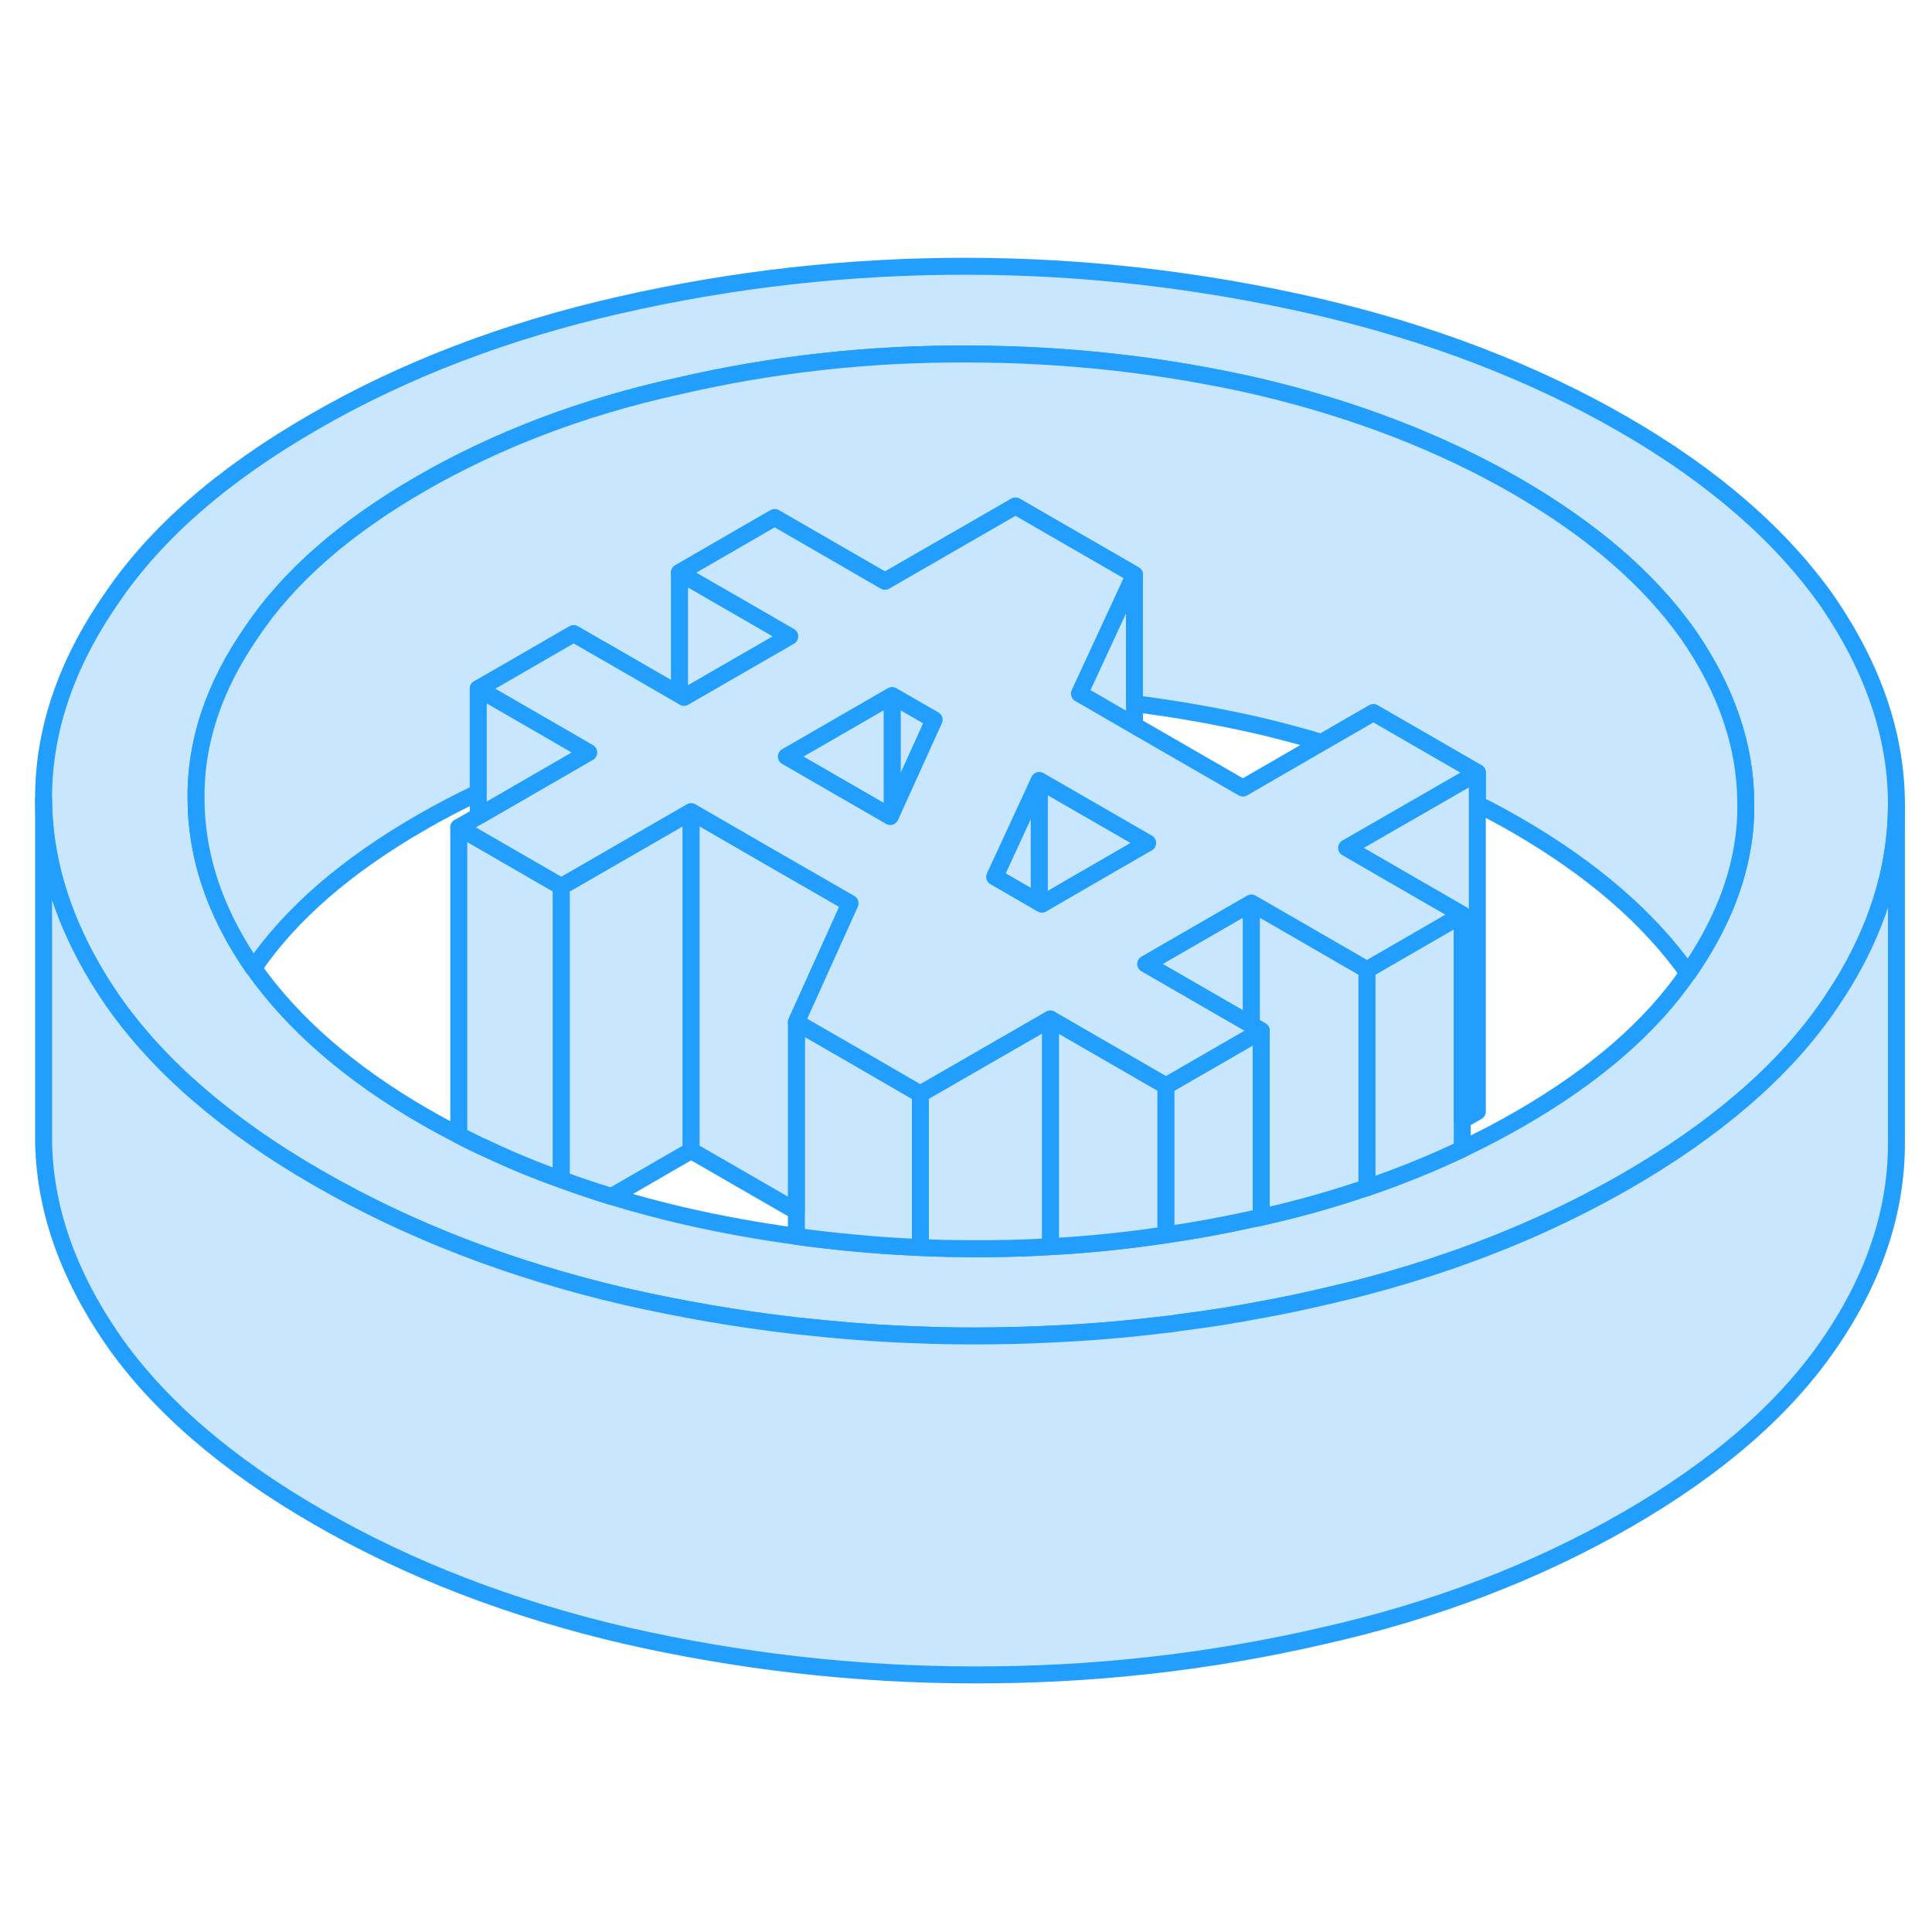 <svg width="48" height="48" viewBox="0 0 114 88" fill="#c8e7ff" xmlns="http://www.w3.org/2000/svg" stroke-width="1px" stroke-linecap="round" stroke-linejoin="round"><path d="M107.861 22.52C105.131 18.631 101.131 15.12 95.79 12.04C90.4 8.931 84.32 6.621 77.63 5.071C70.861 3.521 64.02 2.721 57.06 2.711C50.111 2.701 43.27 3.471 36.6 4.991C29.851 6.521 23.831 8.831 18.52 11.9C13.161 14.991 9.171 18.46 6.561 22.34C3.881 26.21 2.551 30.16 2.571 34.17C2.591 37.531 3.551 40.84 5.431 44.12C5.801 44.77 6.211 45.41 6.651 46.05C8.011 48.001 9.711 49.861 11.761 51.62C13.761 53.34 16.09 54.98 18.761 56.511C24.11 59.6 30.151 61.931 36.88 63.501C40.221 64.26 43.59 64.841 46.99 65.231C47.291 65.26 47.59 65.29 47.891 65.32C50.02 65.55 52.16 65.701 54.31 65.77C55.34 65.811 56.37 65.831 57.401 65.831C58.931 65.831 60.461 65.8 61.98 65.721C64.27 65.621 66.54 65.43 68.8 65.15C69.07 65.13 69.341 65.091 69.611 65.04C71.221 64.841 72.82 64.591 74.421 64.281C75.6 64.07 76.781 63.821 77.951 63.55C78.32 63.471 78.68 63.38 79.04 63.291H79.05C79.591 63.17 80.121 63.031 80.66 62.891C82.32 62.45 83.941 61.961 85.52 61.41C89.27 60.12 92.77 58.531 96.031 56.651C98.591 55.17 100.851 53.59 102.801 51.92C104.891 50.13 106.621 48.23 107.991 46.211C108.381 45.63 108.751 45.06 109.081 44.48C110.971 41.2 111.901 37.85 111.901 34.461V34.37C111.881 30.36 110.511 26.41 107.861 22.52ZM102.811 36.99C102.401 39.45 101.351 41.87 99.71 44.27C99.68 44.321 99.641 44.37 99.6 44.42C97.421 47.59 94.111 50.461 89.71 53.001C88.6 53.641 87.46 54.24 86.281 54.8C84.49 55.651 82.611 56.41 80.66 57.081C80.421 57.151 80.18 57.23 79.941 57.31C78.21 57.88 76.421 58.37 74.561 58.791C74.51 58.8 74.471 58.81 74.421 58.821C74.231 58.861 74.031 58.91 73.841 58.941C72.171 59.31 70.49 59.62 68.8 59.861C66.55 60.2 64.27 60.441 61.98 60.56C60.471 60.651 58.95 60.691 57.42 60.681C56.38 60.681 55.34 60.66 54.31 60.611C52.92 60.55 51.531 60.461 50.151 60.321C49.09 60.221 48.041 60.1 46.99 59.95C44.711 59.641 42.45 59.23 40.211 58.711C38.8 58.38 37.431 58.011 36.09 57.6C35.081 57.291 34.09 56.961 33.12 56.6C31.631 56.071 30.191 55.48 28.8 54.821C28.21 54.56 27.64 54.281 27.07 53.98C26.381 53.63 25.701 53.261 25.041 52.88C20.581 50.31 17.25 47.37 14.96 44.13C14.95 44.13 14.95 44.12 14.95 44.12C13.23 41.641 12.181 39.13 11.771 36.59C11.64 35.8 11.57 35.001 11.57 34.211C11.511 30.84 12.611 27.52 14.841 24.311C17.02 21.041 20.37 18.12 24.84 15.54C29.3 12.97 34.35 11.03 39.99 9.791C45.581 8.491 51.331 7.851 57.17 7.891C62.961 7.901 68.68 8.531 74.331 9.831C79.941 11.161 85.01 13.111 89.471 15.681C93.96 18.28 97.3 21.18 99.6 24.421C101.861 27.68 103.001 31.011 103.011 34.361C103.031 35.24 102.961 36.12 102.811 36.99Z" stroke="#229EFF" stroke-linejoin="round"/><path d="M54.31 51.55V60.61C52.92 60.55 51.531 60.46 50.151 60.32C49.09 60.22 48.041 60.1 46.99 59.95V47.32L50.441 49.31L54.2 51.49L54.31 51.55Z" stroke="#229EFF" stroke-linejoin="round"/><path d="M33.12 39.31V56.6C31.631 56.07 30.191 55.48 28.8 54.82C28.21 54.56 27.641 54.28 27.071 53.98V35.82L28.221 36.48L33.12 39.31Z" stroke="#229EFF" stroke-linejoin="round"/><path d="M40.781 34.891V54.891L36.091 57.601C35.081 57.291 34.091 56.961 33.121 56.601V39.311L40.091 35.291L40.781 34.891Z" stroke="#229EFF" stroke-linejoin="round"/><path d="M50.16 40.301L46.99 47.321V58.471L40.781 54.891V34.891L45.541 37.641L50.16 40.301Z" stroke="#229EFF" stroke-linejoin="round"/><path d="M68.8 51.07V59.86C66.55 60.2 64.27 60.44 61.98 60.56V47.13L68.8 51.07Z" stroke="#229EFF" stroke-linejoin="round"/><path d="M73.841 40.281V47.481L67.601 43.881L73.841 40.281Z" stroke="#229EFF" stroke-linejoin="round"/><path d="M74.421 47.82V58.82C74.231 58.86 74.031 58.91 73.841 58.94C72.171 59.31 70.49 59.62 68.8 59.86V51.07L68.96 50.97H68.971L73.841 48.16L74.421 47.82Z" stroke="#229EFF" stroke-linejoin="round"/><path d="M80.661 44.221V57.081C80.421 57.151 80.181 57.231 79.941 57.311C78.211 57.881 76.421 58.371 74.561 58.791C74.511 58.801 74.471 58.811 74.421 58.821V47.821L73.841 47.481V40.281L80.661 44.221Z" stroke="#229EFF" stroke-linejoin="round"/><path d="M86.281 40.971V54.801C84.491 55.651 82.611 56.411 80.661 57.081V44.221L86.281 40.971Z" stroke="#229EFF" stroke-linejoin="round"/><path d="M66.94 20.911V29.811L64.2 28.221H64.19L63.69 27.931L65.9 23.161L66.94 20.911Z" stroke="#229EFF" stroke-linejoin="round"/><path d="M46.601 24.55L40.361 28.151L40.091 27.991V20.791L44.821 23.52L46.601 24.55Z" stroke="#229EFF" stroke-linejoin="round"/><path d="M103.01 34.36C103.03 35.24 102.96 36.12 102.81 36.99C102.4 39.45 101.35 41.87 99.71 44.27C99.68 44.32 99.64 44.37 99.6 44.42C97.3 41.18 93.96 38.28 89.47 35.68C88.72 35.25 87.95 34.83 87.17 34.45V32.59L81.04 29.05L77.99 30.81C76.8 30.45 75.58 30.13 74.33 29.83C71.88 29.27 69.42 28.83 66.94 28.52V20.91L59.92 16.86L52.22 21.3L45.71 17.54L40.09 20.79V27.99L35.4 25.28H35.391L33.85 24.39L29.18 27.09H29.171L28.22 27.64V33.77C27.06 34.32 25.93 34.91 24.84 35.54C20.45 38.07 17.14 40.93 14.96 44.13C14.95 44.13 14.95 44.12 14.95 44.12C13.23 41.64 12.18 39.13 11.77 36.59C11.64 35.8 11.57 35 11.57 34.21C11.51 30.84 12.61 27.52 14.84 24.31C17.02 21.04 20.37 18.12 24.84 15.54C29.3 12.97 34.35 11.03 39.99 9.79C45.58 8.49 51.33 7.85 57.17 7.89C62.96 7.9 68.68 8.53 74.33 9.83C79.94 11.16 85.01 13.11 89.47 15.68C93.96 18.28 97.3 21.18 99.6 24.42C101.86 27.68 103 31.01 103.01 34.36Z" stroke="#229EFF" stroke-linejoin="round"/><path d="M67.721 36.741L66.941 37.191L63.721 39.051L61.481 40.351L61.321 40.261V33.051L66.941 36.291L67.721 36.741Z" stroke="#229EFF" stroke-linejoin="round"/><path d="M111.901 34.46V54.37C111.921 58.39 110.631 62.35 107.991 66.21C105.341 70.11 101.341 73.58 96.031 76.65C90.671 79.74 84.661 82.05 77.951 83.55C71.231 85.1 64.361 85.85 57.401 85.83C50.45 85.82 43.611 85.03 36.881 83.5C30.151 81.93 24.111 79.6 18.761 76.51C13.371 73.4 9.341 69.91 6.651 66.05C3.961 62.14 2.591 58.19 2.571 54.17V34.17C2.591 37.53 3.551 40.84 5.431 44.12C5.801 44.77 6.211 45.41 6.651 46.05C8.011 48 9.711 49.86 11.761 51.62C13.761 53.34 16.091 54.98 18.761 56.51C24.111 59.6 30.151 61.93 36.881 63.5C40.221 64.26 43.59 64.84 46.99 65.23C47.291 65.26 47.591 65.29 47.891 65.32C50.021 65.55 52.16 65.7 54.31 65.77C55.34 65.81 56.37 65.83 57.401 65.83C58.931 65.83 60.461 65.8 61.981 65.72C64.271 65.62 66.54 65.43 68.8 65.15C69.07 65.13 69.341 65.09 69.611 65.04C71.221 64.84 72.821 64.59 74.421 64.28C75.601 64.07 76.781 63.82 77.951 63.55C78.321 63.47 78.681 63.38 79.041 63.29H79.05C79.591 63.17 80.121 63.03 80.661 62.89C82.321 62.45 83.941 61.96 85.52 61.41C89.27 60.12 92.77 58.53 96.031 56.65C98.591 55.17 100.851 53.59 102.801 51.92C104.891 50.13 106.621 48.23 107.991 46.21C108.381 45.63 108.751 45.06 109.081 44.48C110.971 41.2 111.901 37.85 111.901 34.46Z" stroke="#229EFF" stroke-linejoin="round"/><path d="M87.171 32.59V52.59L86.281 53.1V40.97L79.46 37.03L85.421 33.6L87.171 32.59Z" stroke="#229EFF" stroke-linejoin="round"/><path d="M55.121 29.471L52.641 34.941V28.041L55.121 29.471Z" stroke="#229EFF" stroke-linejoin="round"/><path d="M52.64 28.041V34.941L52.53 35.181L46.4 31.64L52.64 28.041Z" stroke="#229EFF" stroke-linejoin="round"/><path d="M61.32 33.051V40.261L58.69 38.741L59.43 37.141L61.32 33.051Z" stroke="#229EFF" stroke-linejoin="round"/><path d="M85.421 33.6L87.171 32.59L81.041 29.05L77.99 30.81L73.341 33.5L66.941 29.81L64.201 28.22H64.191L63.691 27.93L65.9 23.16L66.941 20.91L59.921 16.86L52.221 21.3L45.711 17.54L40.09 20.79L44.821 23.52L46.601 24.55L40.361 28.15L40.09 27.99L35.401 25.28H35.391L33.851 24.39L29.18 27.09H29.171L28.221 27.64L34.52 31.28L34.731 31.4L28.221 35.16L27.071 35.82L28.221 36.48L33.12 39.31L40.09 35.29L40.781 34.89L45.541 37.64L50.161 40.3L46.99 47.32L50.441 49.31L54.201 51.49L54.31 51.55L61.321 47.51L61.981 47.13L68.8 51.07L68.96 50.97H68.971L73.841 48.16L74.421 47.82L73.841 47.48L67.601 43.88L73.841 40.28L80.661 44.22L86.281 40.97L79.46 37.03L85.421 33.6ZM52.641 34.94L52.531 35.18L46.401 31.64L52.641 28.04L55.12 29.47L52.641 34.94ZM66.941 37.19L63.721 39.05L61.481 40.35L61.321 40.26L58.691 38.74L59.431 37.14L61.321 33.05L66.941 36.29L67.721 36.74L66.941 37.19Z" stroke="#229EFF" stroke-linejoin="round"/><path d="M34.73 31.401L28.221 35.161V27.641L34.52 31.281L34.73 31.401Z" stroke="#229EFF" stroke-linejoin="round"/><path d="M61.981 47.13V60.56C60.471 60.65 58.951 60.69 57.421 60.68C56.381 60.68 55.34 60.66 54.31 60.61V51.55L61.321 47.51L61.981 47.13Z" stroke="#229EFF" stroke-linejoin="round"/></svg>
